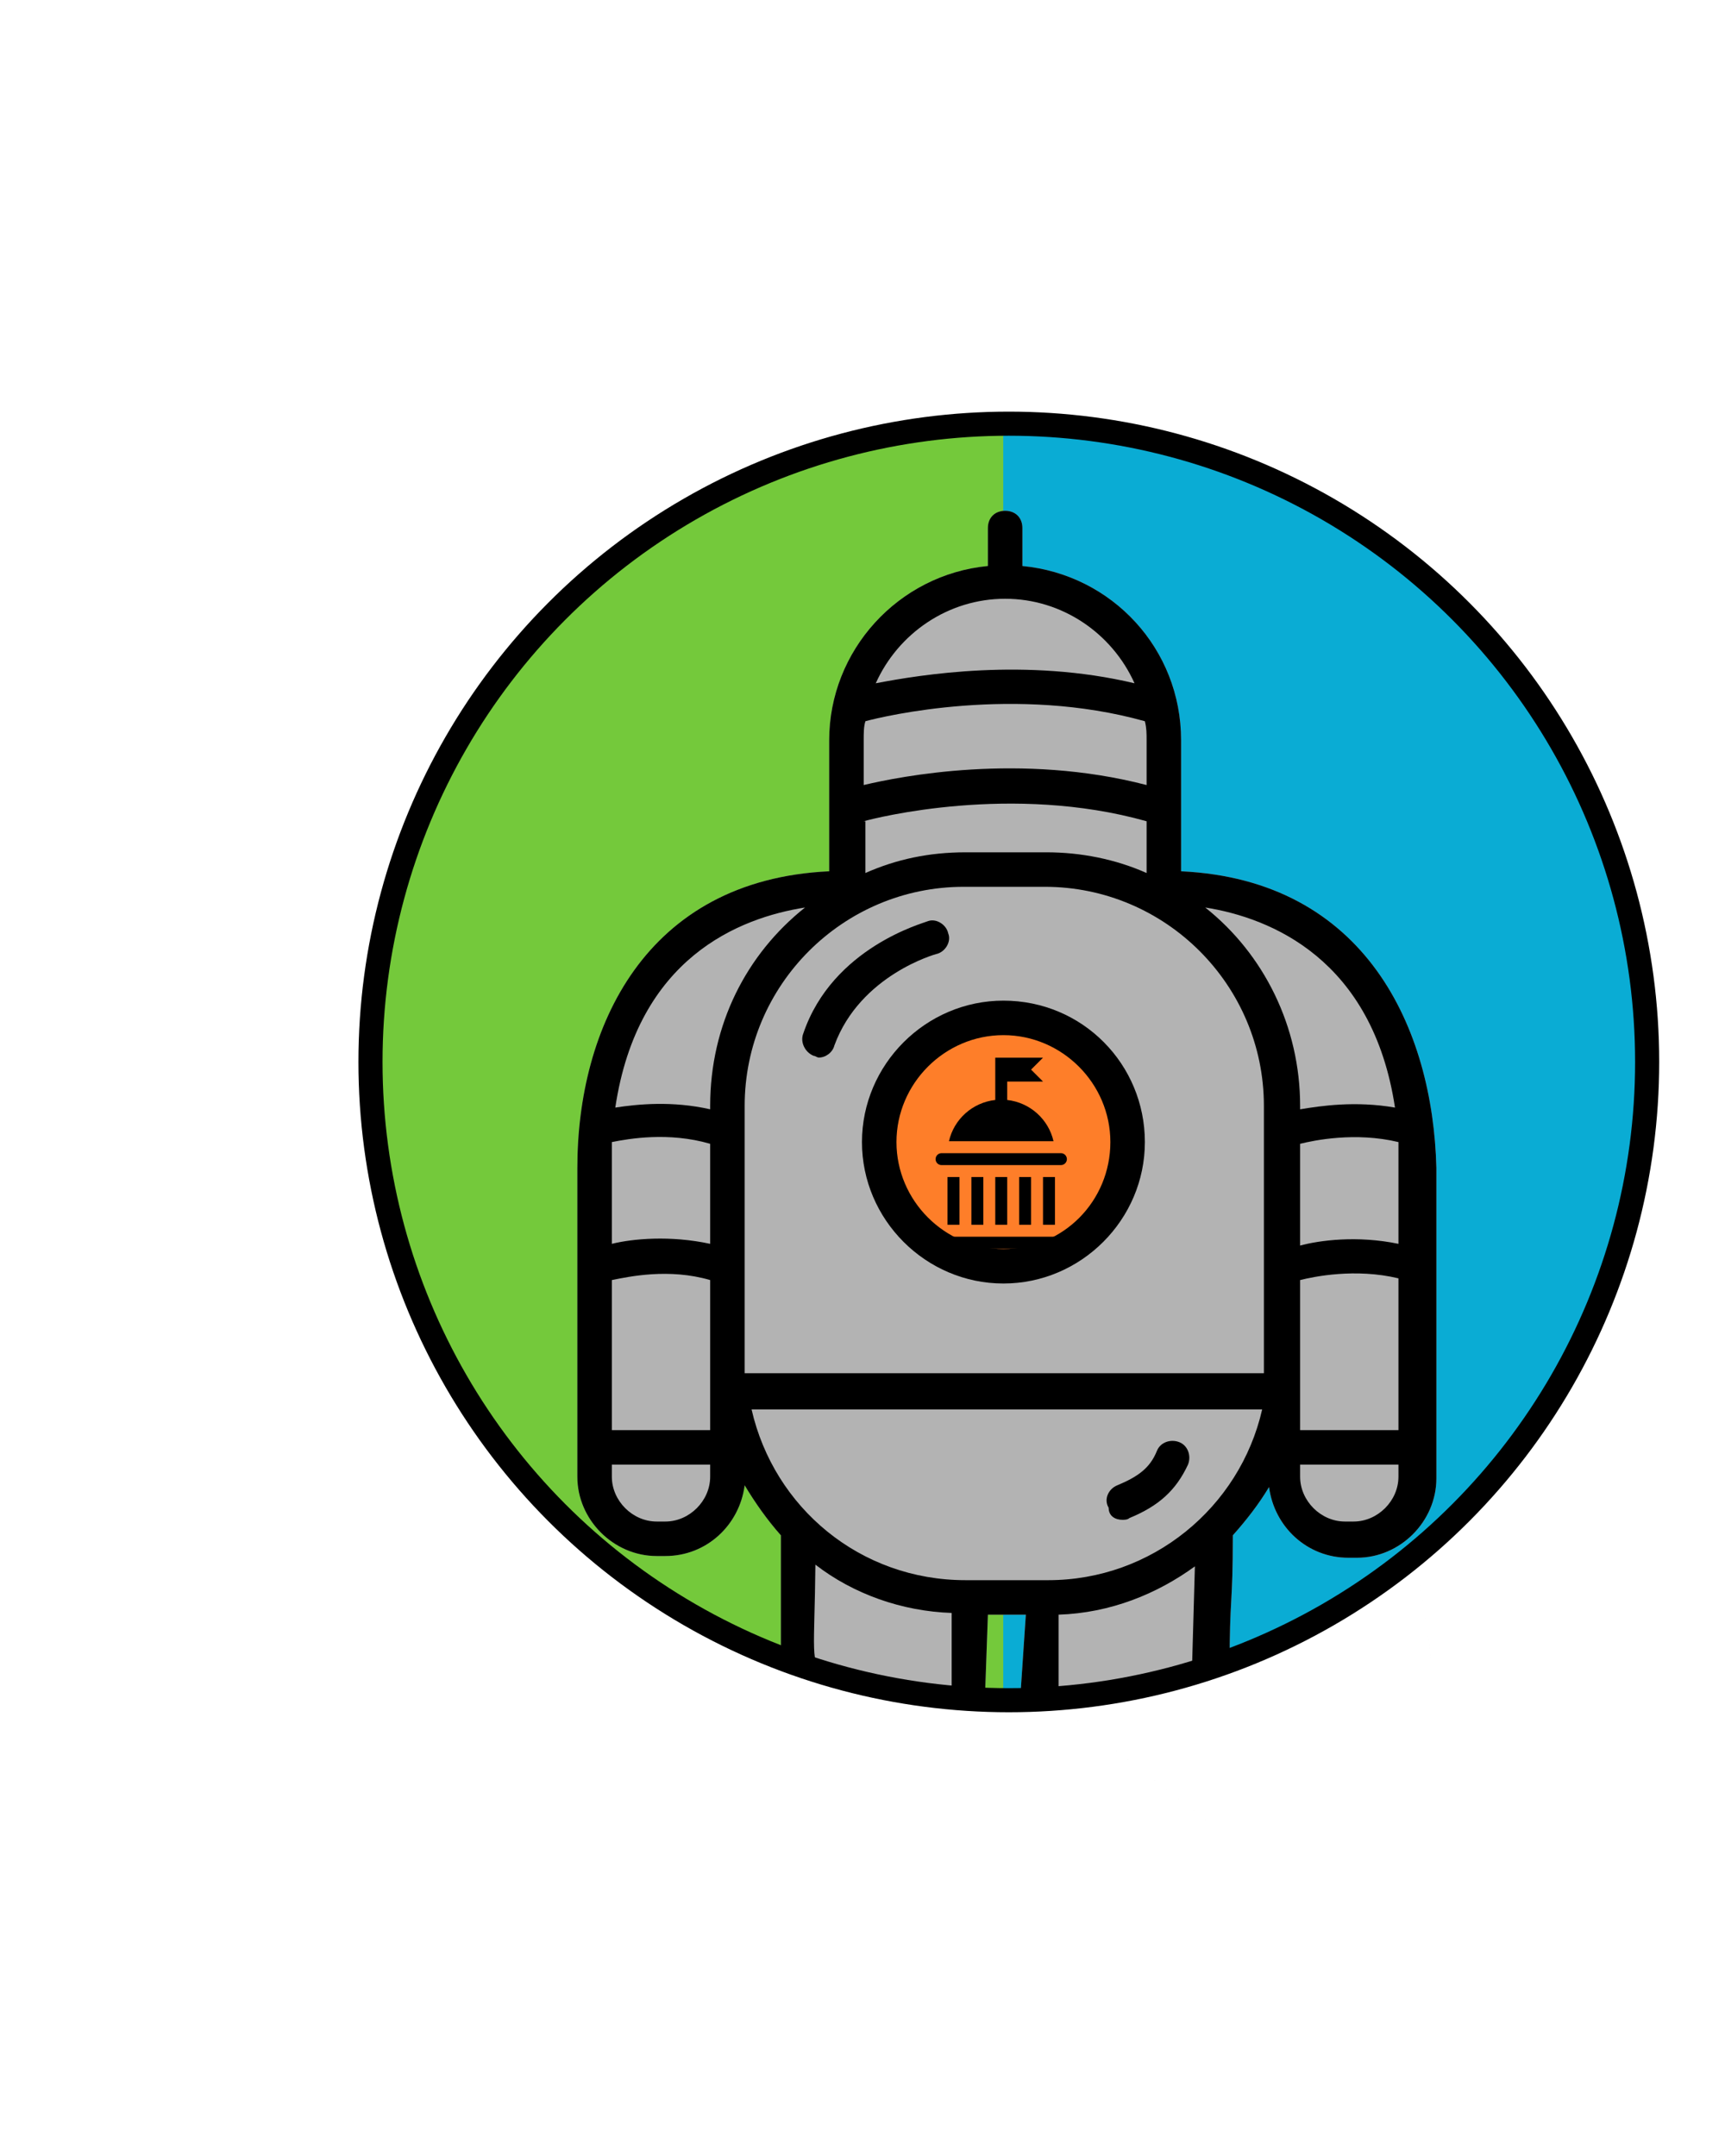 <?xml version="1.0" encoding="UTF-8" standalone="no"?>
<svg
   xmlns:dc="http://purl.org/dc/elements/1.1/"
   xmlns:cc="http://creativecommons.org/ns#"
   xmlns:rdf="http://www.w3.org/1999/02/22-rdf-syntax-ns#"
   xmlns:svg="http://www.w3.org/2000/svg"
   xmlns="http://www.w3.org/2000/svg"
   xmlns:sodipodi="http://sodipodi.sourceforge.net/DTD/sodipodi-0.dtd"
   xmlns:inkscape="http://www.inkscape.org/namespaces/inkscape"
   version="1.1"
   x="0px"
   y="0px"
   viewBox="0 0 100 125"
   style="enable-background:new 0 0 100 100;"
   xml:space="preserve"
   id="svg861"
   sodipodi:docname="CivicBot.svg"
   inkscape:version="0.92.3 (2405546, 2018-03-11)"><defs
     id="defs865" /><sodipodi:namedview
     pagecolor="#ffffff"
     bordercolor="#666666"
     borderopacity="1"
     objecttolerance="10"
     gridtolerance="10"
     guidetolerance="10"
     inkscape:pageopacity="0"
     inkscape:pageshadow="2"
     inkscape:window-width="1871"
     inkscape:window-height="1019"
     id="namedview863"
     showgrid="false"
     inkscape:zoom="7.552"
     inkscape:cx="46.846996"
     inkscape:cy="66.288458"
     inkscape:window-x="1969"
     inkscape:window-y="27"
     inkscape:window-maximized="1"
     inkscape:current-layer="svg861" /><g
     id="g6127"
     transform="translate(12.977,17.082)"><path
       inkscape:connector-curvature="0"
       id="path1498-9"
       d="M 45.322,81.411 A 37.388,37.005 0 0 1 8.719,44.433 37.388,37.005 0 0 1 45.322,7.466 Z"
       style="opacity:1;fill:#74c93b;fill-opacity:1;stroke:none;stroke-width:1.404;stroke-linecap:square;stroke-linejoin:miter;stroke-miterlimit:4;stroke-dasharray:none;stroke-dashoffset:0;stroke-opacity:1;paint-order:fill markers stroke" /><path
       inkscape:connector-curvature="0"
       id="path1498-9-5"
       d="M 45.181,82.111 A 37.962,37.193 0 0 0 82.346,44.945 37.962,37.193 0 0 0 45.181,7.791 Z"
       style="opacity:1;fill:#0aacd4;fill-opacity:1;stroke:none;stroke-width:1.418;stroke-linecap:square;stroke-linejoin:miter;stroke-miterlimit:4;stroke-dasharray:none;stroke-dashoffset:0;stroke-opacity:1;paint-order:fill markers stroke" /><path
       d="m 55.492,33.433 v -7.6 c 0,-5.3 -4,-9.6 -9.2,-10.1 v -2.2 c 0,-0.6 -0.4,-1 -1,-1 -0.6,0 -1,0.4 -1,1 v 2.2 c -5.2,0.5 -9.2,4.9 -9.2,10.1 v 7.6 c -10.7,0.5 -14.6,9.1 -14.6,17.2 v 15.2 2 0.7 c 0,2.5 2.1,4.6 4.6,4.6 h 0.5 c 2.4,0 4.3,-1.8 4.6,-4.1 0.6,1 1.3,2 2.1,2.9 v 0.2 7.557 c 1.865,0.562 6.372,1.258 11.813,2.096 l 0.187,-5.253 h 2.2 l -0.375,5.578 v 0 c 5.549,-0.831 6.886,-0.967 12.187,-2.547 0,-4.167 0.187,-3.464 0.187,-7.631 v 0 c 0.8,-0.9 1.5,-1.8 2.1,-2.8 0.3,2.3 2.2,4.1 4.6,4.1 h 0.5 c 2.5,0 4.6,-2.1 4.6,-4.6 v -0.7 -2 -15.3 c -0.2,-8.1 -4.1,-16.7 -14.8,-17.2 z m -29.9,37.7 c 31.677,19.863 15.838,9.931 0,0 z m 16.6,10.6 c 20.61,12.796 10.305,6.398 0,0 z m 6.2,0.1 c 16.477,12.73 8.238,6.365 0,0 z m 19.7,-16 c 3.343,23.396 1.672,11.698 0,0 z"
       id="path849-2"
       inkscape:connector-curvature="0"
       sodipodi:nodetypes="cscssscscsccssscccccccccccccssscccccccccccc"
       style="fill:#b3b3b3;stroke-width:1" /><ellipse
       ry="7.344"
       rx="7.212"
       cy="49.332"
       cx="45.289"
       id="path1498-6"
       style="opacity:1;fill:#fe7e29;fill-opacity:1;stroke:none;stroke-width:0.275;stroke-linecap:square;stroke-linejoin:miter;stroke-miterlimit:4;stroke-dasharray:none;stroke-dashoffset:0;stroke-opacity:1;paint-order:fill markers stroke" /><g
       transform="translate(-6.367,-2.986)"
       id="g1518"><g
         id="g1496"
         transform="translate(4.307,-3.371)"><g
           id="g1418"><path
             inkscape:connector-curvature="0"
             id="path845"
             d="m 43.352,44.59 c 0.5,-0.1 0.9,-0.7 0.7,-1.2 -0.1,-0.5 -0.7,-0.9 -1.2,-0.7 -0.2,0.1 -5.5,1.5 -7.2,6.5 -0.2,0.5 0.1,1.1 0.6,1.3 0.1,0 0.2,0.1 0.3,0.1 0.4,0 0.8,-0.3 0.9,-0.7 1.5,-4.1 5.9,-5.3 5.9,-5.3 z" /><path
             inkscape:connector-curvature="0"
             id="path847"
             d="m 54.152,77.39 c 0.1,0 0.3,0 0.4,-0.1 1.7,-0.7 2.7,-1.6 3.4,-3.1 0.2,-0.5 0,-1.1 -0.5,-1.3 -0.5,-0.2 -1.1,0 -1.3,0.5 -0.4,1 -1.1,1.5 -2.3,2 -0.5,0.2 -0.8,0.8 -0.5,1.3 0,0.5 0.4,0.7 0.8,0.7 z" /><path
             sodipodi:nodetypes="cscssscscsccssscccccccccccccsssccccccccccccssssccccccsccsccscccsscccccccccccsccsccscsccccccccssssccscccccsccssccccccssssccsccccccc"
             inkscape:connector-curvature="0"
             id="path849"
             d="m 57.552,39.79 v -7.6 c 0,-5.3 -4,-9.6 -9.2,-10.1 v -2.2 c 0,-0.6 -0.4,-1 -1,-1 -0.6,0 -1,0.4 -1,1 v 2.2 c -5.2,0.5 -9.2,4.9 -9.2,10.1 v 7.6 c -10.7,0.5 -14.6,9.1 -14.6,17.2 v 15.2 2 0.7 c 0,2.5 2.1,4.6 4.6,4.6 h 0.5 c 2.4,0 4.3,-1.8 4.6,-4.1 0.6,1 1.3,2 2.1,2.9 v 0.2 c 0,3.354 0,20.493 0,7.557 1.865,0.562 6.372,1.258 11.813,2.096 l 0.187,-5.253 h 2.2 l -0.375,5.578 v 0 c 5.549,-0.831 6.886,-0.967 12.187,-2.547 0,-4.167 0.187,-3.464 0.187,-7.631 v 0 c 0.8,-0.9 1.5,-1.8 2.1,-2.8 0.3,2.3 2.2,4.1 4.6,4.1 h 0.5 c 2.5,0 4.6,-2.1 4.6,-4.6 v -0.7 -2 -15.3 c -0.2,-8.1 -4.1,-16.7 -14.8,-17.2 z m -33,17.2 v -1.5 c 1,-0.2 3.3,-0.6 5.7,0.1 v 0 5.8 c -2.3,-0.5 -4.5,-0.3 -5.7,0 z m 7.7,11.1 v -14.7 c 0,-7 5.7,-12.7 12.7,-12.7 h 4.7 c 7,0 12.7,5.7 12.7,12.7 v 2.2 0 12.7 0.6 h -30.1 z m 23.3,-35.9 v 2.6 c -7.3,-1.9 -14.3,-0.5 -16.4,0 v -2.6 c 0,-0.4 0,-0.8 0.1,-1.1 1.1,-0.3 8.7,-2.1 16.2,0 0.1,0.4 0.1,0.7 0.1,1.1 z m -16.4,4.7 c 0.7,-0.2 8.6,-2.2 16.4,0 v 3 c -1.8,-0.8 -3.8,-1.2 -5.8,-1.2 h -4.7 c -2.1,0 -4,0.4 -5.8,1.2 v -3 z m 25.3,18.7 c 0.8,-0.2 3.2,-0.7 5.7,-0.1 v 1.5 4.4 c -2.4,-0.5 -4.6,-0.2 -5.7,0.1 z m 5.5,-2.1 c -2.3,-0.4 -4.3,-0.1 -5.5,0.1 v -0.2 c 0,-4.6 -2.1,-8.8 -5.5,-11.5 3.8,0.6 9.7,3 11,11.6 z m -22.6,-29.5 c 3.3,0 6.2,2 7.5,4.9 -6.3,-1.5 -12.4,-0.5 -15,0 1.3,-2.9 4.2,-4.9 7.5,-4.9 z m -11.6,17.9 c -3.4,2.7 -5.5,6.8 -5.5,11.5 v 0.2 c -2.2,-0.5 -4.2,-0.3 -5.5,-0.1 1.3,-8.7 7.2,-11 11,-11.6 z m -11.2,21.6 c 1,-0.2 3.3,-0.7 5.7,0 v 8.7 h -5.7 z m 5.7,11.4 c 0,1.4 -1.2,2.6 -2.6,2.6 h -0.5 c -1.4,0 -2.6,-1.2 -2.6,-2.6 v -0.7 h 5.7 z m 14,13.2 c -9.049,-4.257 -7.99,1.739 -7.9,-8.1 2.2,1.7 5,2.7 7.9,2.8 v 0 z m 0.8,-7.2 c -6.1,0 -11.1,-4.2 -12.4,-9.9 h 29.6 c -1.3,5.7 -6.4,9.9 -12.4,9.9 z m 5.4,7.3 v -5.3 0 c 3,-0.1 5.7,-1.2 7.9,-2.8 l -0.187,6.602 c -2.467,0.651 -5.49,0.665 -7.713,1.498 z m 19.7,-13.3 c 0,1.4 -1.2,2.6 -2.6,2.6 h -0.5 c -1.4,0 -2.6,-1.2 -2.6,-2.6 v -0.7 h 5.7 z m -5.7,-2.7 v -3.9 -0.2 -4.6 c 0.8,-0.2 3.2,-0.7 5.7,-0.1 v 8.8 z" /><path
             inkscape:connector-curvature="0"
             id="path851"
             d="m 47.252,47.29 c -4.5,0 -8.2,3.7 -8.2,8.2 0,4.5 3.7,8.2 8.2,8.2 4.5,0 8.2,-3.7 8.2,-8.2 0,-4.5 -3.6,-8.2 -8.2,-8.2 z m 0,14.4 c -3.4,0 -6.2,-2.8 -6.2,-6.2 0,-3.4 2.8,-6.2 6.2,-6.2 3.4,0 6.2,2.8 6.2,6.2 0,3.4 -2.7,6.2 -6.2,6.2 z" /></g><g
           transform="matrix(0.692,0,0,0.692,76.611,20.07)"
           id="g1479"><g
             transform="translate(-50.109,44.114)"
             id="g831"><rect
               x="3"
               y="10"
               width="1"
               height="4"
               id="rect815" /><rect
               x="5"
               y="10"
               width="1"
               height="4"
               id="rect817" /><rect
               x="7"
               y="10"
               width="1"
               height="4"
               id="rect819" /><rect
               x="9"
               y="10"
               width="1"
               height="4"
               id="rect821" /><rect
               x="11"
               y="10"
               width="1"
               height="4"
               id="rect823" /><path
               inkscape:connector-curvature="0"
               d="m 2.5,9 h 10 C 12.776,9 13,8.776 13,8.5 13,8.224 12.776,8 12.5,8 H 2.5 C 2.224,8 2,8.224 2,8.5 2,8.776 2.224,9 2.5,9 Z"
               id="path825" /><path
               inkscape:connector-curvature="0"
               d="M 8,3.543 V 2 h 3 L 10,1 11,0 H 7 V 3.543 C 5.088,3.758 3.54,5.158 3.12,7 h 8.76 C 11.46,5.158 9.911,3.758 8,3.543 Z"
               id="path827" /><rect
               x="2"
               y="15"
               width="11"
               height="1"
               id="rect829" /></g></g></g></g><circle
       r="37.005"
       cy="44.487"
       cx="45.505"
       id="path1498"
       style="opacity:1;fill:none;fill-opacity:1;stroke:#000000;stroke-width:1.397;stroke-linecap:square;stroke-linejoin:miter;stroke-miterlimit:4;stroke-dasharray:none;stroke-dashoffset:0;stroke-opacity:1;paint-order:fill markers stroke" /><path
       inkscape:connector-curvature="0"
       id="path2073"
       d=""
       style="fill:#000000;stroke-width:0.75" /></g></svg>